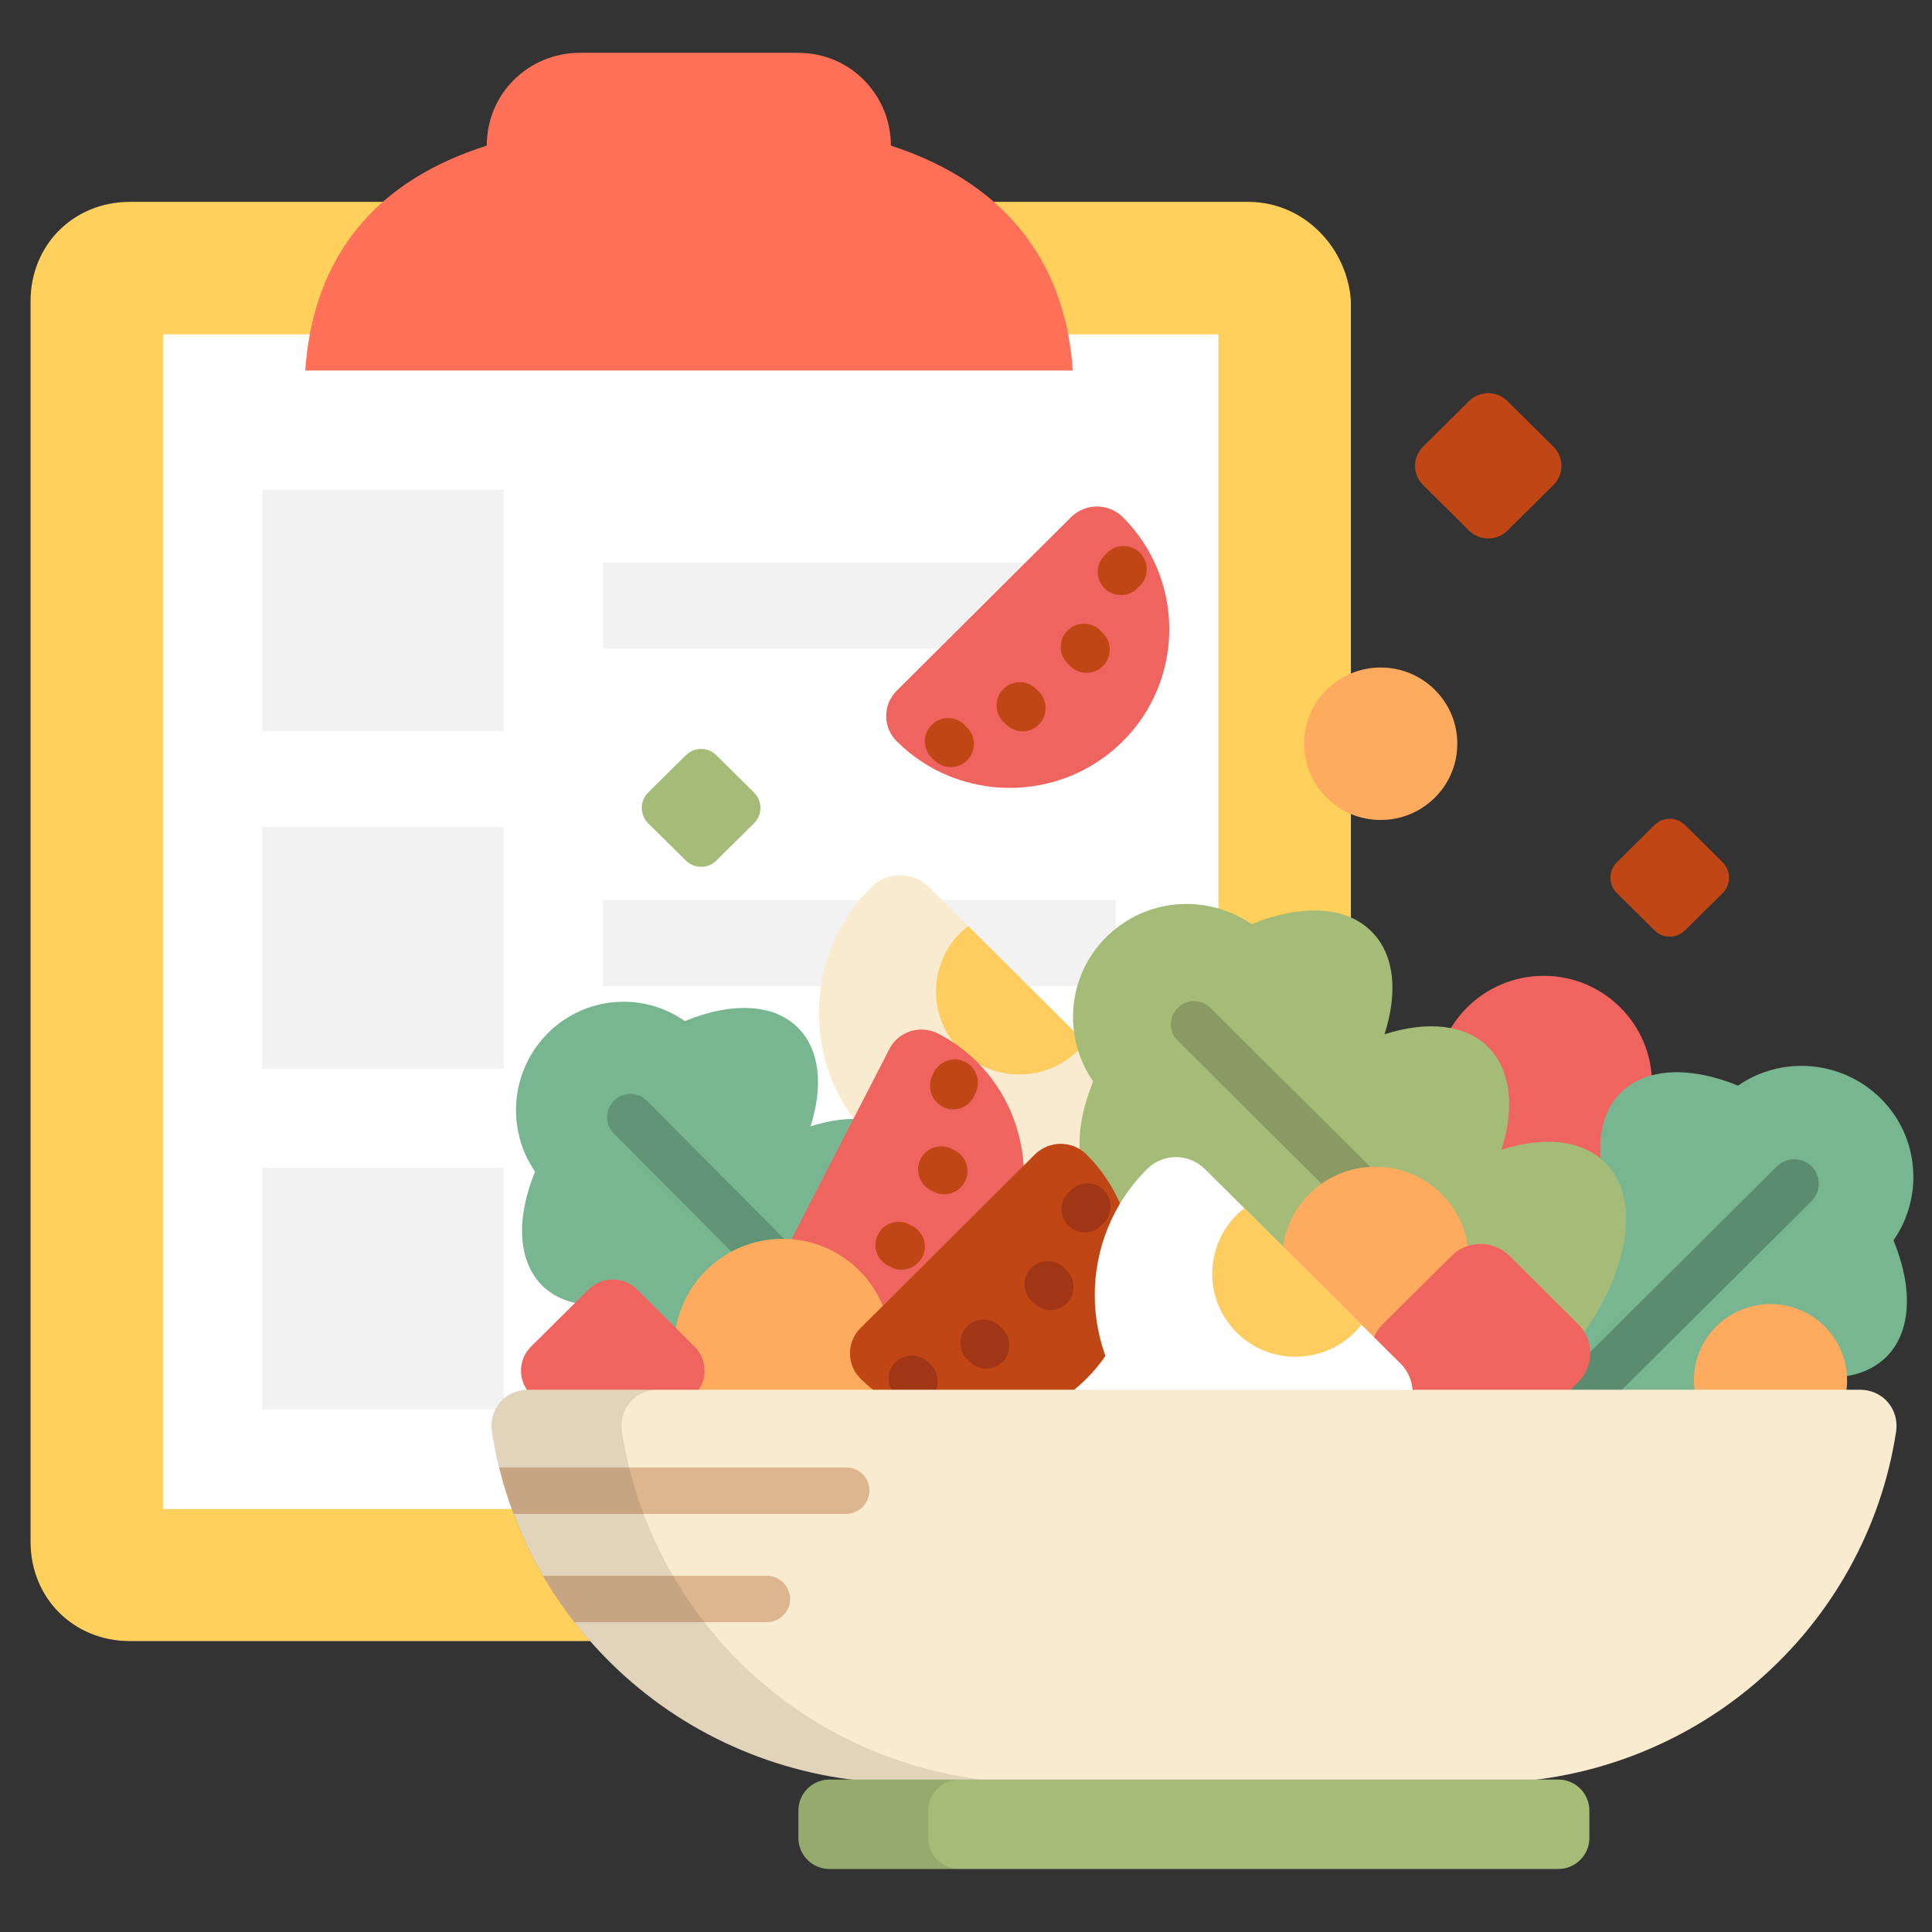 <?xml version="1.0" encoding="utf-8"?>
<!-- Generator: Adobe Illustrator 21.1.0, SVG Export Plug-In . SVG Version: 6.00 Build 0)  -->
<svg version="1.1" id="Capa_1" xmlns="http://www.w3.org/2000/svg" xmlns:xlink="http://www.w3.org/1999/xlink" x="0px" y="0px"
	 viewBox="0 0 512 512" style="enable-background:new 0 0 512 512;" xml:space="preserve">
<rect x="0" y="0" width="512" height="512" fill="#333333" stroke="none"/>
<style type="text/css">
	.st0{fill:#FFD15C;}
	.st1{fill:#FFFFFF;}
	.st2{fill:#FF7058;}
	.st3{fill:#F2F2F2;}
	.st4{fill:#F9EBCF;}
	.st5{fill:#FFCC60;}
	.st6{fill:#78B591;}
	.st7{fill:#619376;}
	.st8{fill:#EF645E;}
	.st9{fill:#C14616;}
	.st10{fill:#5B8C6F;}
	.st11{fill:#FFAB5F;}
	.st12{fill:#A5BC79;}
	.st13{fill:#899B62;}
	.st14{fill:#A03615;}
	.st15{fill:#DDB690;}
	.st16{opacity:0.1;enable-background:new    ;}
</style>
<path class="st0" d="M330.8,53.5H34.4c-14.9,0-26.3,11.4-26.3,26.3v328.8c0,14.9,11.4,26.3,26.3,26.3h297.3
	c14.9,0,26.3-11.4,26.3-26.3V79.8C357.1,65.8,345.7,53.5,330.8,53.5z"/>
<rect x="43.2" y="88.6" class="st1" width="279.7" height="311.3"/>
<path class="st2" d="M236.1,38.6c0-13.2-10.5-24.6-24.6-24.6h-57.9c-13.2,0-24.6,10.5-24.6,24.6C95.8,49.1,82.7,71.9,80.9,98.2
	h203.4C282.6,71.9,268.6,49.1,236.1,38.6z"/>
<g>
	<rect x="159.8" y="328.8" class="st3" width="135.9" height="22.8"/>
	<rect x="69.5" y="309.5" class="st3" width="64" height="64"/>
	<rect x="159.8" y="238.5" class="st3" width="135.9" height="22.8"/>
	<rect x="69.5" y="219.2" class="st3" width="64" height="64"/>
	<rect x="159.8" y="149.1" class="st3" width="135.9" height="22.8"/>
	<rect x="69.5" y="129.8" class="st3" width="64" height="64"/>
</g>
<g>
	<path class="st4" d="M230.9,301.9c-18.5-18.4-18.5-48.4,0-66.8c4.2-4.2,11-4.2,15.3,0l51.9,51.6c4.2,4.2,4.2,11,0,15.2
		C279.5,320.3,249.4,320.3,230.9,301.9z"/>
	<path class="st5" d="M254.5,247.2c-8.6,8.6-8.6,22.5,0,31.1c8.6,8.6,22.6,8.6,31.3,0c0.6-0.6,1.2-1.3,1.8-2l-31-30.9
		C255.9,246,255.2,246.6,254.5,247.2z"/>
	<path class="st6" d="M240.8,301.8c-5.8-5.8-15.4-6.7-26-3.3c3.4-10.6,2.5-20.3-3.3-26.1c-6.5-6.6-17.9-6.8-30-1.8
		c-11.1-7.8-26.5-6.7-36.4,3.3c-9.9,10-11,25.4-3.3,36.6c-5,12.1-4.7,23.5,1.8,30.1c5.8,5.8,15.4,6.7,26,3.3
		c-3.4,10.6-2.5,20.3,3.3,26.1c5.8,5.8,15.4,6.7,26,3.3c-3.4,10.6-2.5,20.3,3.3,26.1c10.8,10.9,34.8,4.4,53.5-14.4
		c18.7-18.8,25.2-42.9,14.3-53.8c-5.8-5.8-15.4-6.7-26-3.3C247.4,317.3,246.6,307.7,240.8,301.8z"/>
	<path class="st7" d="M219.2,354.6c-1.6,0-3.2-0.6-4.4-1.8l-52.1-52.4c-2.4-2.4-2.4-6.3,0-8.7c2.4-2.4,6.3-2.4,8.7,0l52.1,52.4
		c2.4,2.4,2.4,6.3,0,8.7C222.4,354,220.8,354.6,219.2,354.6z"/>
	<path class="st8" d="M266.7,330.8c-10.6,20.7-36,28.8-56.7,18c-4.7-2.4-6.5-8.2-4.1-12.9l29.8-57.9c2.4-4.7,8.2-6.5,12.9-4.1
		C269.2,284.5,277.3,310.1,266.7,330.8z"/>
	<g>
		<path class="st9" d="M223.7,351.3c-1,0-1.9-0.2-2.8-0.7l-0.9-0.4c-3-1.6-4.2-5.3-2.6-8.3c1.6-3,5.3-4.2,8.3-2.6l0.9,0.4
			c3,1.6,4.2,5.3,2.6,8.3C228.1,350.1,225.9,351.3,223.7,351.3z"/>
		<path class="st9" d="M252.6,294c-0.9,0-1.9-0.2-2.8-0.7c-3-1.6-4.2-5.3-2.7-8.3l0.4-0.9c1.6-3,5.3-4.2,8.3-2.7
			c3,1.6,4.2,5.3,2.7,8.3l-0.4,0.9C257,292.7,254.9,294,252.6,294z"/>
		<path class="st9" d="M238.9,336.5c-1,0-1.9-0.2-2.8-0.7l-0.8-0.4c-3-1.6-4.2-5.3-2.6-8.3c1.6-3,5.3-4.2,8.3-2.6l0.8,0.4
			c3,1.6,4.2,5.3,2.6,8.3C243.2,335.3,241.1,336.5,238.9,336.5z"/>
		<path class="st9" d="M250.2,316.5c-1,0-1.9-0.2-2.8-0.7l-0.8-0.4c-3-1.6-4.2-5.3-2.6-8.3c1.6-3,5.3-4.2,8.3-2.6l0.8,0.4
			c3,1.6,4.2,5.3,2.6,8.3C254.6,315.3,252.4,316.5,250.2,316.5z"/>
	</g>
	<ellipse class="st8" cx="409.1" cy="287.2" rx="28.7" ry="28.6"/>
	<path class="st6" d="M469.5,389.8c6-6,6.9-15.9,3.4-26.8c10.9,3.5,20.9,2.6,27-3.4c6.8-6.8,7-18.5,1.9-30.9
		c8-11.5,6.9-27.4-3.4-37.6c-10.3-10.2-26.3-11.4-37.8-3.4c-12.5-5.1-24.3-4.9-31.1,1.9c-6,6-6.9,15.9-3.4,26.8
		c-11-3.5-20.9-2.6-27,3.4c-6,6-6.9,15.9-3.4,26.8c-10.9-3.5-20.9-2.6-27,3.4c-11.2,11.2-4.6,35.9,14.9,55.3
		c19.4,19.3,44.3,26,55.5,14.8c6-6,6.9-15.9,3.4-26.8C453.5,396.6,463.5,395.8,469.5,389.8z"/>
	<path class="st10" d="M421.4,374c-1.7,0-3.3-0.6-4.6-1.9c-2.5-2.5-2.5-6.7,0-9.2l54.1-53.8c2.5-2.5,6.7-2.5,9.2,0
		c2.5,2.5,2.5,6.7,0,9.2L426,372.1C424.8,373.4,423.1,374,421.4,374z"/>
	<ellipse class="st11" cx="207.4" cy="356.9" rx="28.7" ry="28.6"/>
	<path class="st12" d="M394.4,277.5c-6.1-6.1-16.3-7-27.5-3.4c3.6-11.1,2.7-21.2-3.5-27.3c-6.9-6.9-18.9-7.1-31.7-1.9
		c-11.8-8.1-28-7-38.5,3.4c-10.5,10.4-11.6,26.6-3.5,38.3c-5.2,12.7-5,24.6,1.9,31.5c6.2,6.1,16.3,7,27.5,3.4
		c-3.6,11.1-2.7,21.2,3.5,27.3c6.2,6.1,16.3,7,27.5,3.4c-3.6,11.1-2.7,21.2,3.5,27.3c11.4,11.4,36.8,4.6,56.6-15.1
		c19.8-19.7,26.6-44.9,15.2-56.3c-6.2-6.1-16.3-7-27.5-3.4C401.4,293.8,400.5,283.7,394.4,277.5z"/>
	<path class="st8" d="M297.5,196.5c-16.5,16.4-43.3,16.4-59.8,0c-3.8-3.7-3.8-9.8,0-13.5l46.2-46c3.8-3.7,9.8-3.7,13.6,0
		C314,153.4,314,180.1,297.5,196.5z"/>
	<ellipse class="st11" cx="365.9" cy="197.1" rx="20.3" ry="20.2"/>
	<path class="st9" d="M411.7,118.4c2.8,2.8,2.8,7.3,0,10.1l-12.2,12.1c-2.8,2.8-7.4,2.8-10.2,0l-12.2-12.1c-2.8-2.8-2.8-7.3,0-10.1
		l12.2-12.1c2.8-2.8,7.4-2.8,10.2,0L411.7,118.4z"/>
	<path class="st12" d="M199.8,210c2.3,2.3,2.3,5.9,0,8.2l-9.9,9.8c-2.3,2.3-5.9,2.3-8.2,0l-9.9-9.8c-2.3-2.3-2.3-5.9,0-8.2l9.9-9.8
		c2.3-2.3,5.9-2.3,8.2,0L199.8,210z"/>
	<path class="st9" d="M456.5,228.5c2.3,2.3,2.3,5.9,0,8.2l-9.9,9.8c-2.3,2.3-5.9,2.3-8.2,0l-9.9-9.8c-2.3-2.3-2.3-5.9,0-8.2l9.9-9.8
		c2.3-2.3,5.9-2.3,8.2,0L456.5,228.5z"/>
	<path class="st13" d="M371.6,332.4c-1.6,0-3.1-0.6-4.4-1.8l-55.1-54.8c-2.4-2.4-2.4-6.3,0-8.7c2.4-2.4,6.3-2.4,8.7,0l55.1,54.8
		c2.4,2.4,2.4,6.3,0,8.7C374.8,331.8,373.2,332.4,371.6,332.4z"/>
	<path class="st8" d="M184.1,356.9c3.5,3.5,3.5,9.2,0,12.7l-15.3,15.2c-3.5,3.5-9.2,3.5-12.8,0l-15.3-15.2c-3.5-3.5-3.5-9.2,0-12.7
		l15.3-15.2c3.5-3.5,9.2-3.5,12.8,0L184.1,356.9z"/>
	<path class="st9" d="M287.9,365.4c-16.5,16.4-43.3,16.4-59.8,0c-3.8-3.7-3.8-9.8,0-13.5l46.2-46c3.8-3.7,9.8-3.7,13.6,0
		C304.4,322.3,304.4,349,287.9,365.4z"/>
	<g>
		<ellipse class="st11" cx="364.5" cy="333.7" rx="24.7" ry="24.5"/>
		<ellipse class="st11" cx="469.2" cy="365.8" rx="20.3" ry="20.2"/>
	</g>
	<path class="st8" d="M418.3,351c4.2,4.2,4.2,11,0,15.2L400,384.4c-4.2,4.2-11,4.2-15.3,0l-18.3-18.2c-4.2-4.2-4.2-11,0-15.2
		l18.3-18.2c4.2-4.2,11.1-4.2,15.3,0L418.3,351z"/>
	<g>
		<path class="st9" d="M252,203.3c-1.6,0-3.1-0.6-4.4-1.8l-0.7-0.7c-2.4-2.4-2.4-6.3,0-8.7c2.4-2.4,6.3-2.4,8.7,0l0.7,0.7
			c2.4,2.4,2.4,6.3,0,8.7C255.1,202.7,253.5,203.3,252,203.3z"/>
		<path class="st9" d="M297.1,157.7c-1.6,0-3.2-0.6-4.4-1.8c-2.4-2.4-2.4-6.3,0-8.7l0.7-0.7c2.4-2.4,6.3-2.4,8.7,0
			c2.4,2.4,2.4,6.3,0,8.7l-0.7,0.7C300.3,157.1,298.7,157.7,297.1,157.7z"/>
		<path class="st9" d="M271,193.8c-1.6,0-3.1-0.6-4.4-1.8l-0.7-0.7c-2.4-2.4-2.4-6.3,0-8.7c2.4-2.4,6.3-2.4,8.7,0l0.7,0.7
			c2.4,2.4,2.4,6.3,0,8.7C274.2,193.2,272.6,193.8,271,193.8z"/>
		<path class="st9" d="M288,178.3c-1.6,0-3.2-0.6-4.4-1.8l-0.7-0.7c-2.4-2.4-2.4-6.3,0-8.7c2.4-2.4,6.3-2.4,8.7,0l0.7,0.7
			c2.4,2.4,2.4,6.3,0,8.7C291.1,177.7,289.5,178.3,288,178.3z"/>
	</g>
	<g>
		<path class="st14" d="M242.4,372.2c-1.6,0-3.1-0.6-4.4-1.8l-0.7-0.7c-2.4-2.4-2.4-6.3,0-8.7c2.4-2.4,6.3-2.4,8.7,0l0.7,0.7
			c2.4,2.4,2.4,6.3,0,8.7C245.5,371.6,243.9,372.2,242.4,372.2z"/>
		<path class="st14" d="M287.5,326.6c-1.6,0-3.2-0.6-4.4-1.8c-2.4-2.4-2.4-6.3,0-8.7l0.7-0.7c2.4-2.4,6.3-2.4,8.7,0
			c2.4,2.4,2.4,6.3,0,8.7l-0.7,0.7C290.7,326,289.1,326.6,287.5,326.6z"/>
		<path class="st14" d="M261.4,362.7c-1.6,0-3.2-0.6-4.4-1.8l-0.7-0.7c-2.4-2.4-2.4-6.3,0-8.7c2.4-2.4,6.3-2.4,8.7,0l0.7,0.7
			c2.4,2.4,2.4,6.3,0,8.7C264.5,362.1,263,362.7,261.4,362.7z"/>
		<path class="st14" d="M278.4,347.2c-1.6,0-3.1-0.6-4.4-1.8l-0.7-0.7c-2.4-2.4-2.4-6.3,0-8.7c2.4-2.4,6.3-2.4,8.7,0l0.7,0.7
			c2.4,2.4,2.4,6.3,0,8.7C281.5,346.6,279.9,347.2,278.4,347.2z"/>
	</g>
	<path class="st1" d="M304,376.6c-18.5-18.4-18.5-48.4,0-66.8c4.2-4.2,11-4.2,15.3,0l51.9,51.6c4.2,4.2,4.2,11,0,15.2
		C352.7,395.1,322.6,395.1,304,376.6z"/>
	<path class="st5" d="M327.7,322c-8.6,8.6-8.6,22.5,0,31.1c8.6,8.6,22.6,8.6,31.3,0c0.6-0.6,1.2-1.3,1.8-2l-31-30.9
		C329,320.8,328.3,321.3,327.7,322z"/>
	<path class="st4" d="M239.6,472.5c-26.5,0-52.2-9.5-72.2-26.7c-19.9-17.1-33-40.7-37-66.5c-0.4-2.8,0.4-5.6,2.2-7.7
		c1.8-2.1,4.5-3.3,7.3-3.3H493c2.8,0,5.5,1.2,7.3,3.3c1.8,2.1,2.6,4.9,2.2,7.7c-3.9,25.8-17.1,49.4-37,66.5
		c-20,17.2-45.7,26.7-72.2,26.7H239.6z"/>
	<g>
		<path class="st15" d="M224.3,388.9h-92c1,4.2,2.3,8.3,3.8,12.3h88.1c3.4,0,6.2-2.8,6.2-6.2C230.4,391.6,227.7,388.9,224.3,388.9z"
			/>
		<path class="st15" d="M203.2,417.6h-59.3c2.5,4.3,5.3,8.4,8.3,12.3h51c3.4,0,6.2-2.8,6.2-6.2C209.3,420.3,206.6,417.6,203.2,417.6
			z"/>
	</g>
	<path class="st16" d="M164.8,379.3c-0.4-2.8,0.4-5.6,2.2-7.7c1.8-2.1,4.5-3.3,7.3-3.3h-34.5c-2.8,0-5.5,1.2-7.3,3.3
		c-1.8,2.1-2.6,4.9-2.2,7.7c3.9,25.8,17.1,49.4,37,66.5c20,17.2,45.7,26.7,72.2,26.7H274c-26.5,0-52.2-9.5-72.2-26.7
		C181.9,428.7,168.8,405.1,164.8,379.3z"/>
	<path class="st12" d="M421.2,487.1c0,4.5-3.7,8.2-8.2,8.2H219.8c-4.5,0-8.2-3.7-8.2-8.2v-7.3c0-4.5,3.7-8.2,8.2-8.2H413
		c4.5,0,8.2,3.7,8.2,8.2L421.2,487.1L421.2,487.1z"/>
	<path class="st16" d="M246,487.1v-7.3c0-4.5,3.7-8.2,8.2-8.2h-34.3c-4.5,0-8.2,3.7-8.2,8.2v7.3c0,4.5,3.7,8.2,8.2,8.2h34.3
		C249.6,495.2,246,491.6,246,487.1z"/>
	<g>
	</g>
	<g>
	</g>
	<g>
	</g>
	<g>
	</g>
	<g>
	</g>
	<g>
	</g>
	<g>
	</g>
	<g>
	</g>
	<g>
	</g>
	<g>
	</g>
	<g>
	</g>
	<g>
	</g>
	<g>
	</g>
	<g>
	</g>
	<g>
	</g>
</g>
</svg>
